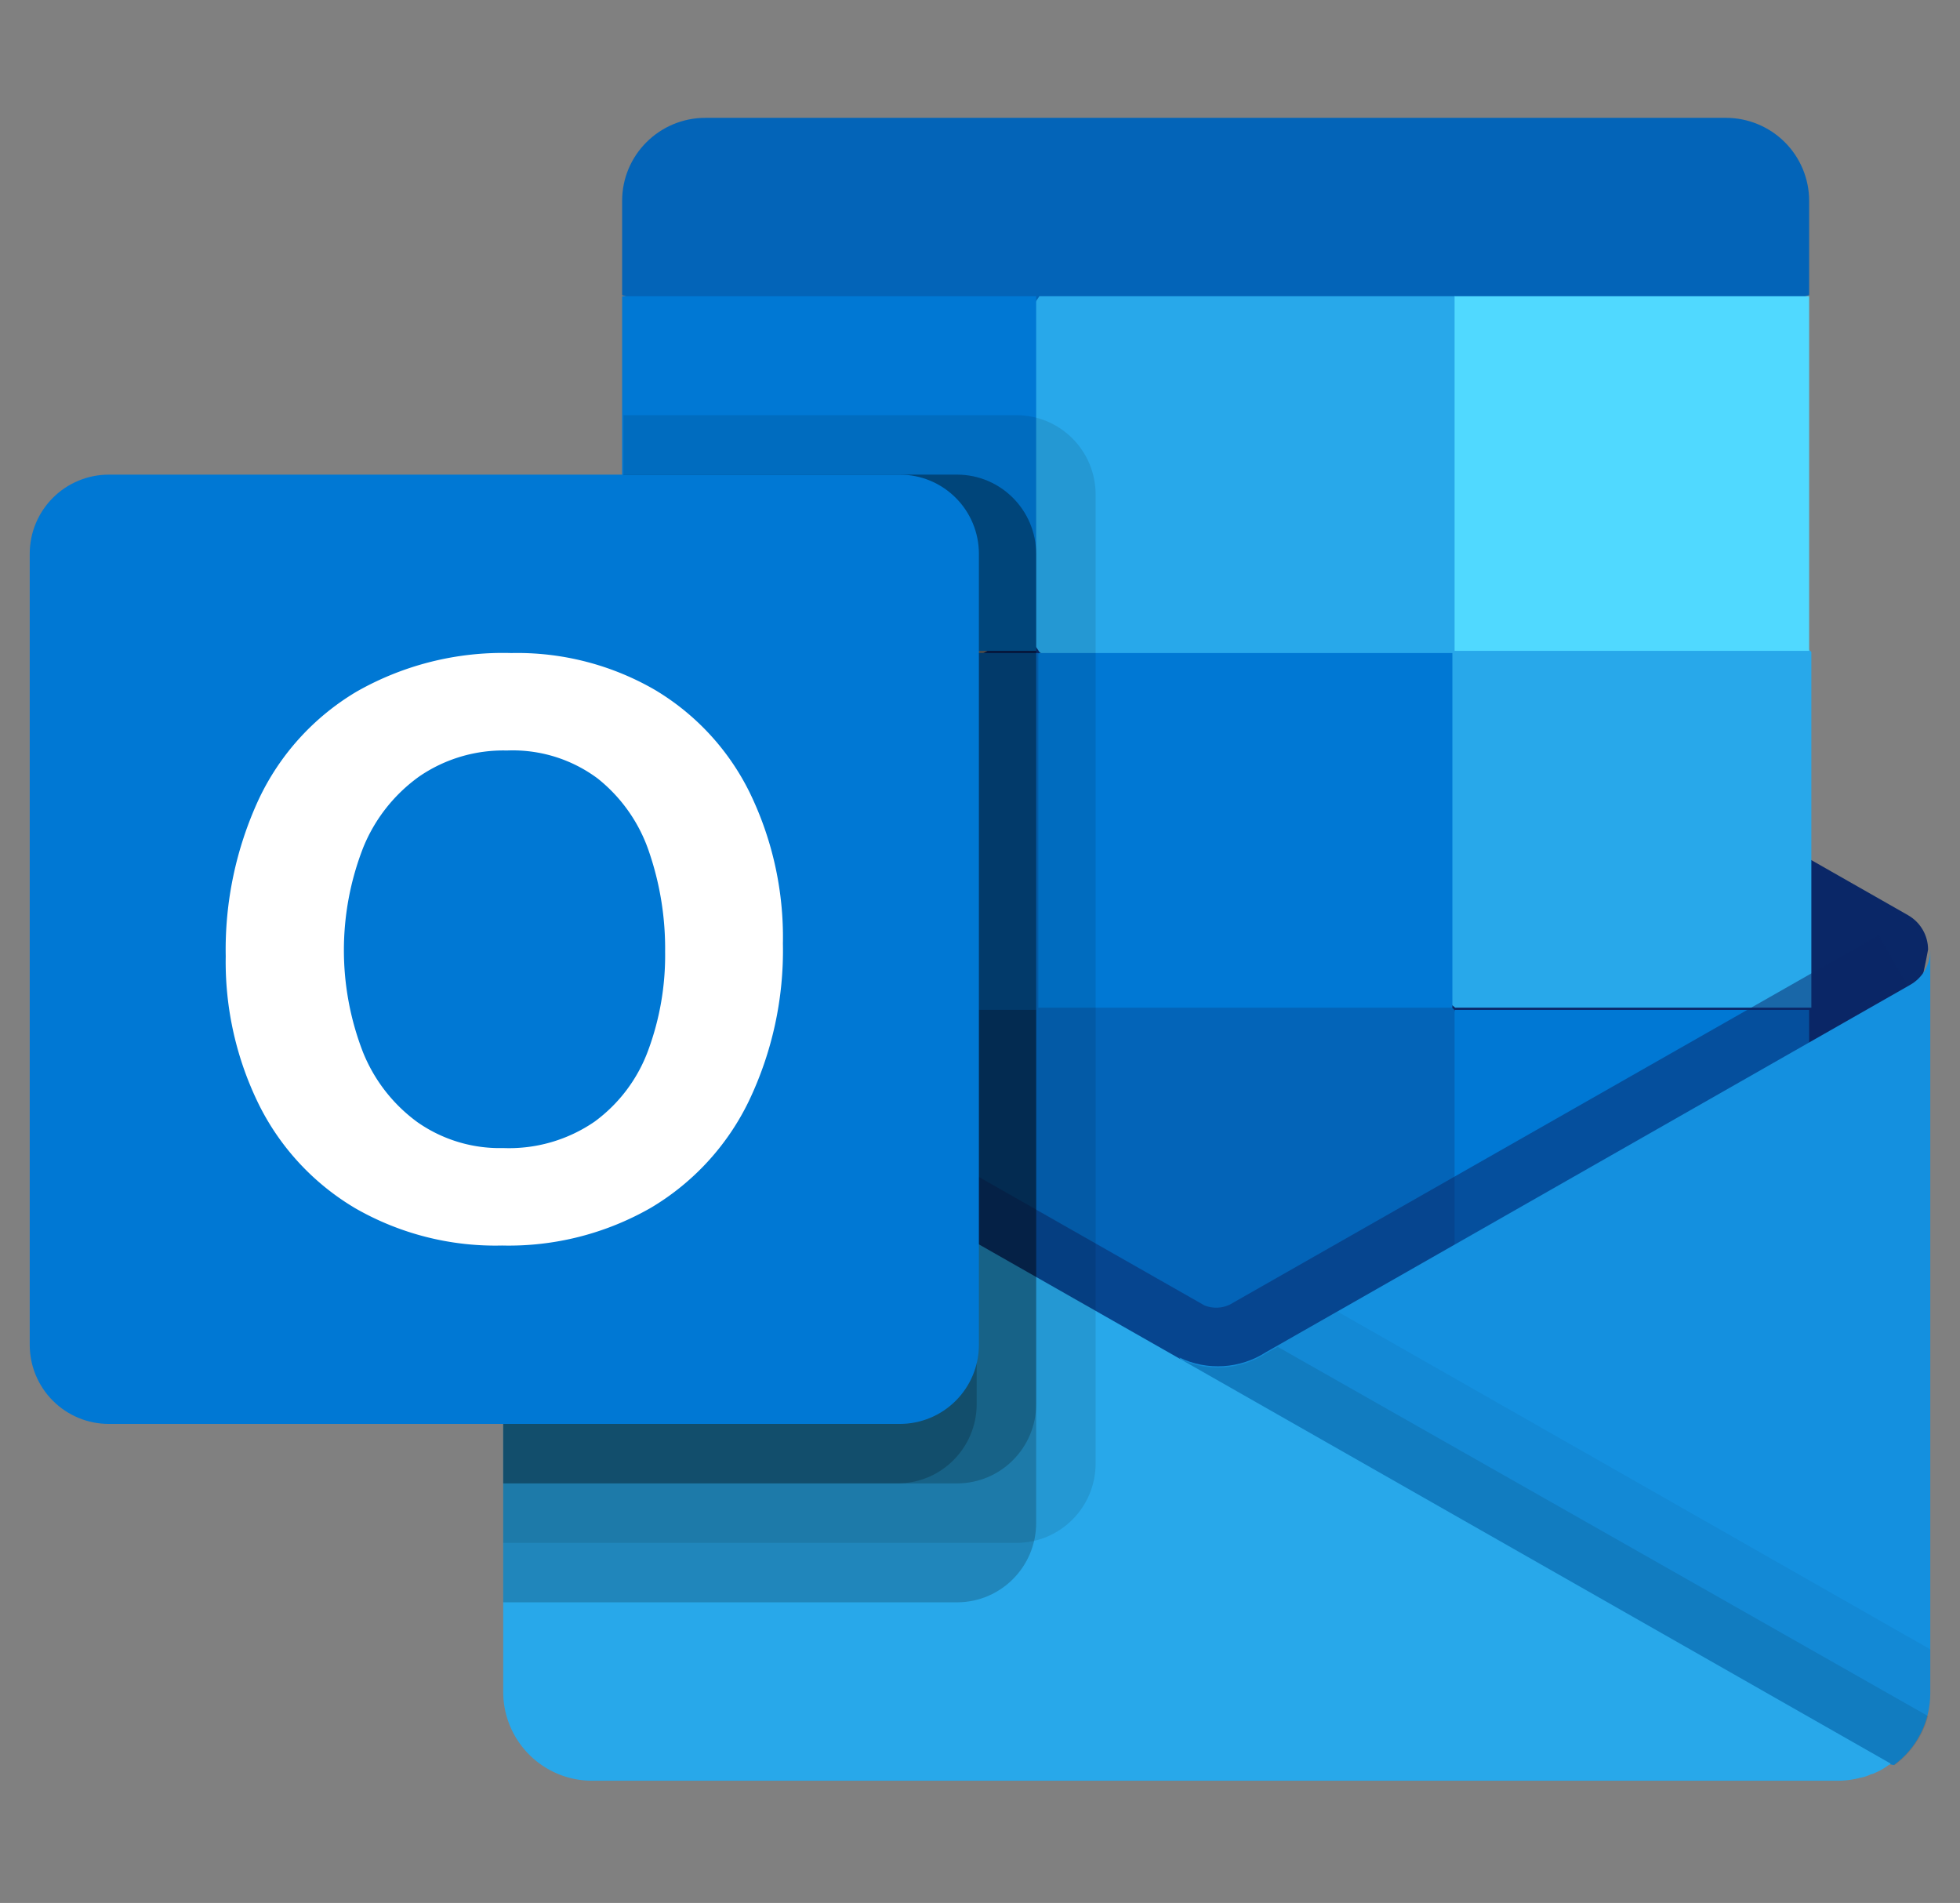 <svg xmlns="http://www.w3.org/2000/svg" viewBox="-0.5 -0.5 890 864"><rect x="-0.5" y="-0.5" width="890" height="864" fill="#808080" stroke="none"/><g pointer-events="none"><path fill="#0364b8" d="M783.16 53H319.84C298.94 53 282 69.87 282 90.67v42.83L543.15 214 821 133.5V90.67c0-9.99-3.99-19.57-11.08-26.64C802.82 56.97 793.2 53 783.16 53"/><path fill="#0a2767" d="M865.55 468.5c3.96-12.41 7.12-25.06 9.45-37.87-.01-6.42-3.44-12.34-8.99-15.54l-.33-.23-.13-.04-292.18-166.39c-1.25-.81-2.55-1.55-3.88-2.22-11.33-5.63-24.65-5.63-35.98 0-1.33.67-2.63 1.41-3.88 2.22L237.45 414.82l-.13.04-.33.23c-5.55 3.2-8.98 9.12-8.99 15.54 2.34 12.81 5.49 25.46 9.45 37.87L547.23 695l318.32-226.5"/><path fill="#28a8ea" d="M660.24 134H471.47L417 214.75l54.47 80.75L660.24 457H822V295.5L660.24 134"/><path fill="#0078d4" d="M282 295h188V134H282v161"/><path fill="#50d9ff" d="M660 295h161V134H660v161"/><path fill="#0364b8" d="M659.63 457.68L470.84 296H282v161.68l188.84 161.68L763 667 659.63 457.68"/><path fill="#0078d4" d="M471 457h188V296H471v161"/><path fill="#064a8c" d="M282 619h188V458H282v161"/><path fill="#0078d4" d="M660 619h161V458H660v161"/><path fill="#0a2767" fill-opacity=".5" d="M557.01 680L239 448.24l13.36-23.42s289.67 164.91 294.12 167.4c3.67 1.46 7.77 1.34 11.35-.34C561.97 589.56 852.64 424 852.64 424L866 447.42 557.01 680"/><path fill="#1490df" d="M867 446.58l-.34.18-.11.08-292.16 166.57c-11.82 7.61-26.73 8.53-39.39 2.44l101.75 136.53 222.54 48.51v.11c10.51-7.61 16.72-19.8 16.71-32.78V431c0 6.43-3.43 12.37-9 15.58"/><path fill-opacity=".05" d="M876 768.25v-19.9L606.85 595l-32.46 18.52c-11.81 7.61-26.73 8.54-39.39 2.45l101.75 136.46 222.54 48.45v.12c10.5-7.6 16.72-19.79 16.71-32.75"/><path fill-opacity=".1" d="M875 778.66L579.68 611l-5.27 2.98c-11.81 7.61-26.74 8.53-39.41 2.45l101.86 136.12 222.77 48.34v.11c7.55-5.47 12.98-13.36 15.37-22.34"/><path fill="#28a8ea" d="M237.45 446.87v-.26h-.31l-.76-.53c-5.26-3.2-8.44-8.93-8.38-15.08v336.62c-.01 10.72 4.25 21 11.84 28.57 7.58 7.58 17.88 11.83 28.61 11.81h565.86c3.36-.04 6.71-.49 9.96-1.36 1.69-.29 3.32-.83 4.85-1.62a3.57 3.57 0 0 0 1.64-.53c2.19-.9 4.26-2.08 6.17-3.5.5-.27.82-.27 1.07-.79L237.45 446.87"/><path fill-opacity=".1" d="M497 664.06V223.94c-.06-19.82-16.08-35.88-35.86-35.94H282.63v200.91l-45.22 25.8-.1.05-.33.21c-5.54 3.21-8.96 9.14-8.98 15.56v.11-.11V700h233.14c19.78-.06 35.8-16.12 35.86-35.94"/><path fill-opacity=".2" d="M470 691.06V250.94c-.06-19.83-16.08-35.89-35.86-35.94H282.62V388.98l-45.21 25.8-.09.05-.34.21c-5.55 3.2-8.98 9.14-8.98 15.56v.11-.11V727h206.14c19.78-.05 35.8-16.11 35.86-35.94"/><path fill-opacity=".2" d="M470 637.09V250.91c-.08-19.82-16.09-35.86-35.86-35.91H282.62v173.95l-45.21 25.78-.09.05-.34.23c-5.55 3.19-8.98 9.11-8.98 15.52v.14-.14V673h206.14c19.77-.05 35.78-16.09 35.86-35.91"/><path fill-opacity=".2" d="M443 637.09V250.91c-.08-19.81-16.08-35.85-35.84-35.91H282.59v173.95l-45.17 25.78-.11.05-.34.23c-5.55 3.19-8.97 9.11-8.97 15.52v.14-.14V673h179.16c19.76-.06 35.76-16.1 35.84-35.91"/><path fill="#0078d4" d="M48.9 215h359.2c9.52 0 18.65 3.78 25.38 10.52 6.74 6.73 10.52 15.86 10.52 25.38v359.2c0 9.52-3.78 18.65-10.52 25.38-6.73 6.74-15.86 10.52-25.38 10.52H48.9c-9.52 0-18.65-3.78-25.38-10.52C16.78 628.75 13 619.62 13 610.1V250.9c0-9.52 3.78-18.65 10.52-25.38C30.25 218.78 39.38 215 48.9 215"/><path fill="#fff" d="M117 362.39c9.56-20.31 24.99-37.3 44.3-48.8 21.39-12.21 45.75-18.3 70.39-17.59 22.83-.5 45.36 5.27 65.12 16.68 18.58 11.05 33.55 27.25 43.09 46.62 10.38 21.34 15.56 44.84 15.1 68.56.51 24.8-4.82 49.37-15.56 71.75-9.74 20.07-25.17 36.85-44.38 48.25-20.53 11.77-43.9 17.7-67.57 17.14-23.32.55-46.34-5.28-66.57-16.87-18.74-11.06-33.89-27.27-43.64-46.69-10.45-21.05-15.69-44.29-15.28-67.77-.46-24.58 4.67-48.95 15-71.28m47.21 114.54c5.09 12.84 13.73 23.98 24.92 32.12a65.108 65.108 0 0 0 38.91 11.7c14.81.57 29.39-3.67 41.57-12.08 11.05-8.14 19.46-19.34 24.19-32.2 5.31-14.33 7.92-29.51 7.72-44.79.17-15.42-2.28-30.75-7.27-45.35-4.4-13.14-12.51-24.74-23.37-33.38-11.86-8.83-26.41-13.31-41.19-12.7-14.2-.35-28.15 3.78-39.85 11.81-11.39 8.16-20.22 19.38-25.45 32.36-11.58 29.74-11.64 62.72-.18 92.51"/></g></svg>